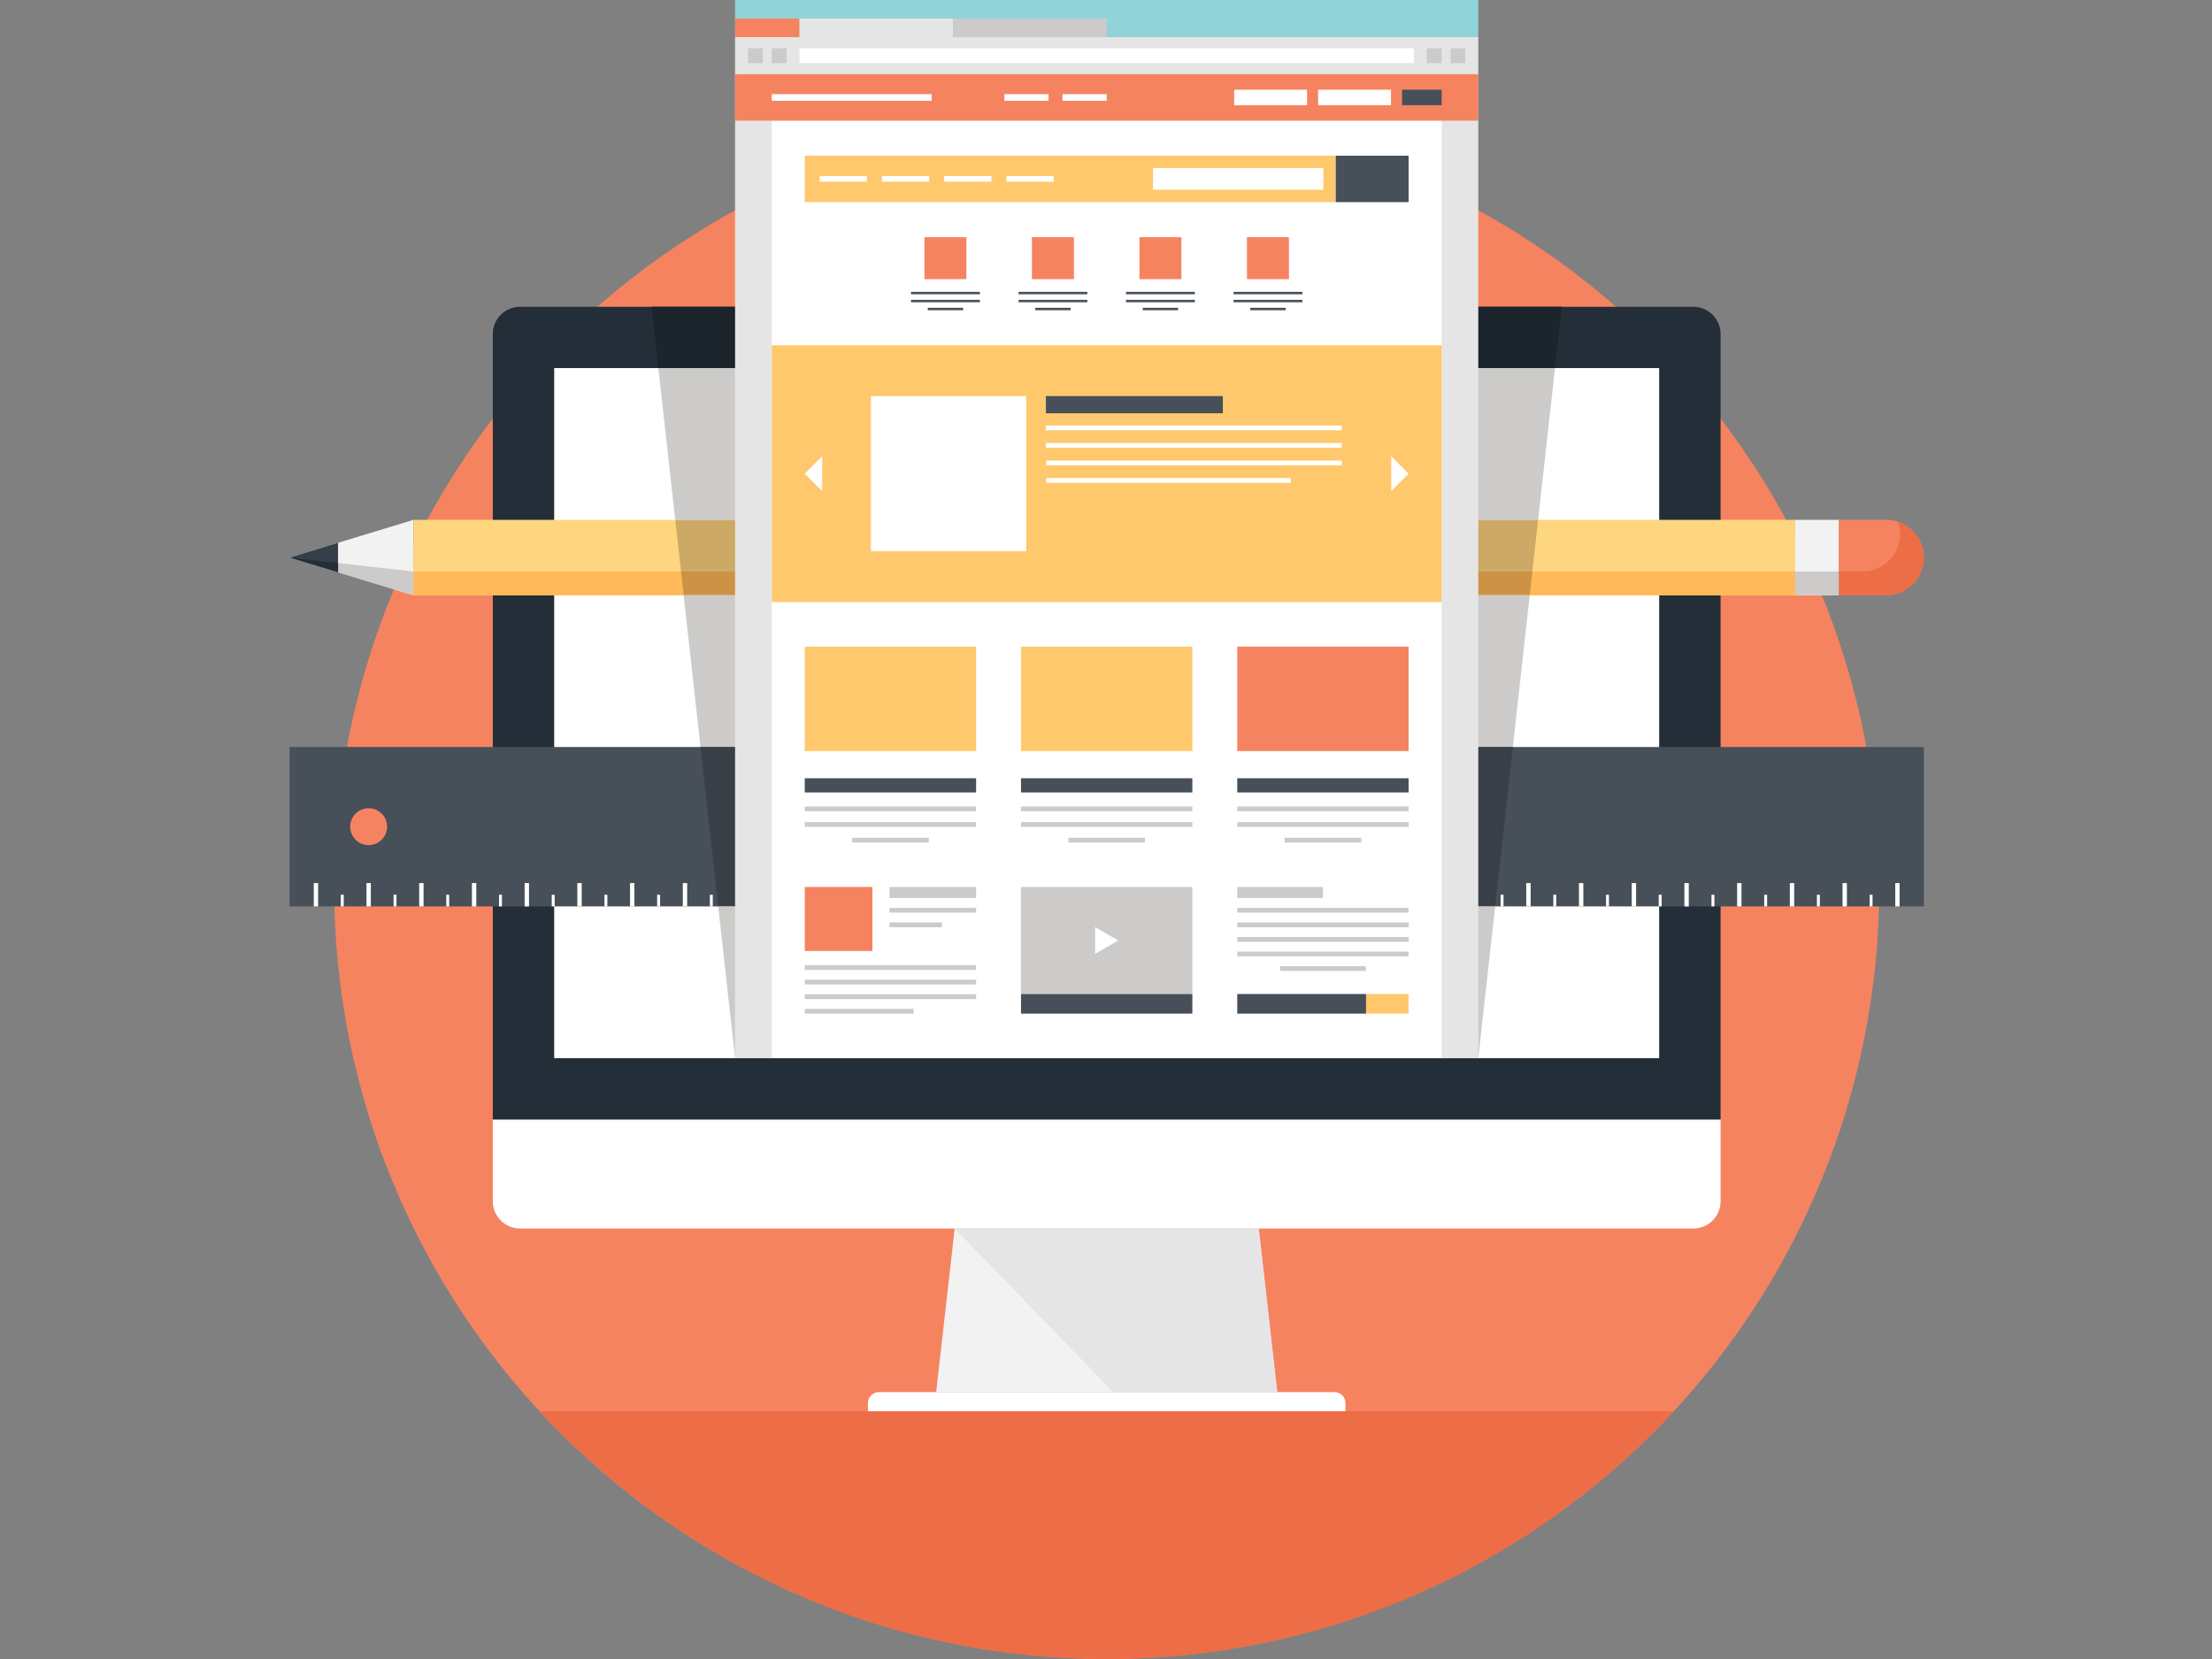 <?xml version="1.0" encoding="UTF-8"?><svg xmlns="http://www.w3.org/2000/svg" xmlns:xlink="http://www.w3.org/1999/xlink" contentScriptType="text/ecmascript" width="300pt" zoomAndPan="magnify" contentStyleType="text/css" viewBox="0 0 300 225" height="225pt" preserveAspectRatio="xMidYMid meet" version="1.2"><rect x="0" y="0" width="300" height="225" fill="#808080" stroke="none"/><defs><clipPath xml:id="clip1" id="clip1"><path d="M 39.047 70 L 57 70 L 57 81 L 39.047 81 Z M 39.047 70 "/></clipPath><clipPath xml:id="clip2" id="clip2"><path d="M 39.047 75 L 57 75 L 57 81 L 39.047 81 Z M 39.047 75 "/></clipPath><clipPath xml:id="clip3" id="clip3"><path d="M 39.047 73 L 46 73 L 46 78 L 39.047 78 Z M 39.047 73 "/></clipPath><clipPath xml:id="clip4" id="clip4"><path d="M 39.047 75 L 46 75 L 46 78 L 39.047 78 Z M 39.047 75 "/></clipPath><clipPath xml:id="clip5" id="clip5"><path d="M 39.047 101 L 261 101 L 261 123 L 39.047 123 Z M 39.047 101 "/></clipPath></defs><g xml:id="surface1" id="surface1"><path style=" stroke:none;fill-rule:nonzero;fill:rgb(96.469%,51.369%,37.65%);fill-opacity:1;" d="M 254.871 120.312 C 254.871 122.023 254.828 123.738 254.742 125.449 C 254.66 127.16 254.535 128.867 254.367 130.574 C 254.199 132.277 253.988 133.977 253.734 135.672 C 253.484 137.367 253.191 139.055 252.855 140.734 C 252.523 142.414 252.148 144.086 251.73 145.75 C 251.312 147.41 250.855 149.062 250.359 150.699 C 249.859 152.34 249.324 153.969 248.746 155.578 C 248.168 157.191 247.551 158.793 246.895 160.375 C 246.238 161.957 245.543 163.523 244.809 165.07 C 244.078 166.621 243.305 168.148 242.5 169.66 C 241.691 171.172 240.844 172.664 239.965 174.133 C 239.082 175.602 238.164 177.047 237.211 178.473 C 236.258 179.898 235.273 181.297 234.25 182.676 C 233.23 184.051 232.176 185.402 231.086 186.727 C 230 188.051 228.879 189.348 227.727 190.617 C 226.578 191.887 225.395 193.125 224.18 194.336 C 222.969 195.551 221.727 196.73 220.457 197.879 C 219.188 199.031 217.887 200.148 216.562 201.238 C 215.238 202.324 213.887 203.379 212.508 204.398 C 211.133 205.418 209.73 206.406 208.305 207.355 C 206.879 208.309 205.43 209.227 203.961 210.105 C 202.488 210.988 200.996 211.832 199.484 212.637 C 197.973 213.445 196.441 214.215 194.891 214.949 C 193.34 215.68 191.773 216.375 190.191 217.031 C 188.605 217.688 187.008 218.305 185.391 218.879 C 183.777 219.457 182.148 219.996 180.508 220.492 C 178.867 220.988 177.215 221.445 175.551 221.863 C 173.887 222.277 172.215 222.652 170.535 222.988 C 168.852 223.324 167.164 223.617 165.469 223.867 C 163.77 224.117 162.07 224.328 160.363 224.496 C 158.656 224.664 156.945 224.789 155.234 224.875 C 153.523 224.957 151.809 225 150.094 225 C 148.379 225 146.664 224.957 144.953 224.875 C 143.238 224.789 141.531 224.664 139.824 224.496 C 138.117 224.328 136.414 224.117 134.719 223.867 C 133.023 223.617 131.332 223.324 129.652 222.988 C 127.969 222.652 126.297 222.277 124.633 221.863 C 122.973 221.445 121.32 220.988 119.68 220.492 C 118.035 219.996 116.41 219.457 114.793 218.879 C 113.18 218.305 111.582 217.688 109.996 217.031 C 108.414 216.375 106.844 215.68 105.297 214.949 C 103.746 214.215 102.215 213.445 100.703 212.637 C 99.188 211.832 97.699 210.988 96.227 210.105 C 94.758 209.227 93.309 208.309 91.883 207.355 C 90.457 206.406 89.055 205.418 87.676 204.398 C 86.301 203.379 84.949 202.324 83.625 201.238 C 82.297 200.148 81 199.031 79.73 197.879 C 78.457 196.73 77.219 195.551 76.004 194.336 C 74.793 193.125 73.609 191.887 72.457 190.617 C 71.309 189.348 70.188 188.051 69.098 186.727 C 68.012 185.402 66.957 184.051 65.934 182.676 C 64.914 181.297 63.926 179.898 62.973 178.473 C 62.023 177.047 61.105 175.602 60.223 174.133 C 59.34 172.664 58.496 171.172 57.688 169.66 C 56.879 168.148 56.109 166.621 55.375 165.07 C 54.645 163.523 53.949 161.957 53.293 160.375 C 52.637 158.793 52.02 157.191 51.441 155.578 C 50.863 153.969 50.324 152.34 49.828 150.699 C 49.328 149.062 48.871 147.41 48.457 145.75 C 48.039 144.086 47.664 142.414 47.328 140.734 C 46.996 139.055 46.703 137.367 46.449 135.672 C 46.199 133.977 45.988 132.277 45.82 130.574 C 45.652 128.867 45.527 127.16 45.441 125.449 C 45.359 123.738 45.316 122.023 45.316 120.312 C 45.316 118.598 45.359 116.887 45.441 115.176 C 45.527 113.465 45.652 111.754 45.82 110.051 C 45.988 108.344 46.199 106.645 46.449 104.949 C 46.703 103.254 46.996 101.566 47.328 99.887 C 47.664 98.207 48.039 96.535 48.457 94.875 C 48.871 93.211 49.328 91.562 49.828 89.922 C 50.324 88.281 50.863 86.656 51.441 85.043 C 52.02 83.43 52.637 81.832 53.293 80.25 C 53.949 78.668 54.645 77.102 55.375 75.551 C 56.109 74.004 56.879 72.473 57.688 70.961 C 58.496 69.449 59.34 67.961 60.223 66.492 C 61.105 65.02 62.023 63.574 62.973 62.148 C 63.926 60.727 64.914 59.324 65.934 57.949 C 66.957 56.574 68.012 55.223 69.098 53.898 C 70.188 52.574 71.309 51.277 72.457 50.008 C 73.609 48.738 74.793 47.496 76.004 46.285 C 77.219 45.074 78.457 43.895 79.73 42.742 C 81 41.594 82.297 40.473 83.625 39.387 C 84.949 38.301 86.301 37.246 87.676 36.227 C 89.055 35.203 90.457 34.219 91.883 33.266 C 93.309 32.312 94.758 31.398 96.227 30.516 C 97.699 29.637 99.188 28.793 100.703 27.984 C 102.215 27.176 103.746 26.406 105.297 25.676 C 106.844 24.941 108.414 24.246 109.996 23.594 C 111.582 22.938 113.18 22.32 114.793 21.742 C 116.41 21.164 118.035 20.629 119.68 20.129 C 121.32 19.633 122.973 19.176 124.633 18.762 C 126.297 18.344 127.969 17.969 129.652 17.633 C 131.332 17.301 133.023 17.008 134.719 16.758 C 136.414 16.504 138.117 16.297 139.824 16.129 C 141.531 15.961 143.238 15.832 144.953 15.75 C 146.664 15.664 148.379 15.621 150.094 15.621 C 151.809 15.621 153.523 15.664 155.234 15.75 C 156.945 15.832 158.656 15.961 160.363 16.129 C 162.07 16.297 163.77 16.504 165.469 16.758 C 167.164 17.008 168.852 17.301 170.535 17.633 C 172.215 17.969 173.887 18.344 175.551 18.762 C 177.215 19.176 178.867 19.633 180.508 20.129 C 182.148 20.629 183.777 21.164 185.391 21.742 C 187.008 22.32 188.605 22.938 190.191 23.594 C 191.773 24.246 193.34 24.941 194.891 25.676 C 196.441 26.406 197.973 27.176 199.484 27.984 C 200.996 28.793 202.488 29.637 203.961 30.516 C 205.43 31.398 206.879 32.312 208.305 33.266 C 209.73 34.219 211.133 35.203 212.508 36.227 C 213.887 37.246 215.238 38.301 216.562 39.387 C 217.887 40.473 219.188 41.594 220.457 42.742 C 221.727 43.895 222.969 45.074 224.18 46.285 C 225.395 47.496 226.574 48.738 227.727 50.008 C 228.879 51.277 230 52.574 231.086 53.898 C 232.176 55.223 233.23 56.574 234.25 57.949 C 235.273 59.324 236.258 60.727 237.211 62.148 C 238.164 63.574 239.082 65.02 239.965 66.492 C 240.844 67.961 241.691 69.449 242.5 70.961 C 243.305 72.473 244.078 74.004 244.809 75.551 C 245.543 77.102 246.238 78.668 246.895 80.25 C 247.551 81.832 248.168 83.43 248.746 85.043 C 249.324 86.656 249.859 88.281 250.359 89.922 C 250.855 91.562 251.312 93.211 251.73 94.875 C 252.148 96.535 252.523 98.207 252.855 99.887 C 253.191 101.566 253.484 103.254 253.734 104.949 C 253.988 106.645 254.199 108.344 254.367 110.051 C 254.535 111.754 254.66 113.465 254.742 115.176 C 254.828 116.887 254.871 118.598 254.871 120.312 Z M 254.871 120.312 "/><path style=" stroke:none;fill-rule:nonzero;fill:rgb(92.94%,42.749%,27.84%);fill-opacity:1;" d="M 73.176 191.391 C 92.316 212.055 119.691 225 150.094 225 C 180.496 225 207.871 212.055 227.008 191.391 Z M 73.176 191.391 "/><path style=" stroke:none;fill-rule:nonzero;fill:rgb(100%,100%,100%);fill-opacity:1;" d="M 233.352 162.922 C 233.352 163.867 232.988 164.812 232.266 165.535 C 231.543 166.258 230.598 166.617 229.652 166.617 L 70.535 166.617 C 69.586 166.617 68.641 166.258 67.918 165.535 C 67.199 164.812 66.836 163.867 66.836 162.922 L 66.836 151.828 L 233.352 151.828 Z M 233.352 162.922 "/><path style=" stroke:none;fill-rule:nonzero;fill:rgb(13.73%,18.039%,21.959%);fill-opacity:1;" d="M 233.352 45.301 C 233.352 44.355 232.988 43.41 232.266 42.688 C 231.543 41.965 230.598 41.605 229.652 41.605 L 70.535 41.605 C 69.586 41.605 68.641 41.965 67.918 42.688 C 67.199 43.41 66.836 44.355 66.836 45.301 L 66.836 151.828 L 233.352 151.828 Z M 233.352 45.301 "/><path style=" stroke:none;fill-rule:nonzero;fill:rgb(100%,100%,100%);fill-opacity:1;" d="M 75.16 49.922 L 225.023 49.922 L 225.023 143.512 L 75.16 143.512 Z M 75.16 49.922 "/><path style=" stroke:none;fill-rule:nonzero;fill:rgb(94.899%,94.899%,94.899%);fill-opacity:1;" d="M 173.223 188.805 L 126.965 188.805 L 129.477 166.617 L 170.711 166.617 Z M 173.223 188.805 "/><path style=" stroke:none;fill-rule:nonzero;fill:rgb(100%,100%,100%);fill-opacity:1;" d="M 182.473 191.391 L 117.711 191.391 L 117.711 190.281 C 117.711 189.902 117.859 189.523 118.148 189.238 C 118.438 188.945 118.816 188.805 119.195 188.805 L 180.992 188.805 C 181.367 188.805 181.75 188.949 182.035 189.238 C 182.328 189.523 182.473 189.902 182.473 190.281 Z M 182.473 191.391 "/><path style=" stroke:none;fill-rule:nonzero;fill:rgb(90.199%,89.799%,89.799%);fill-opacity:1;" d="M 173.223 188.805 L 170.711 166.617 L 129.477 166.617 L 150.988 188.805 Z M 173.223 188.805 "/><g clip-rule="nonzero" clip-path="url(#clip1)"><path style=" stroke:none;fill-rule:nonzero;fill:rgb(94.899%,94.899%,94.899%);fill-opacity:1;" d="M 56.078 80.727 L 39.273 75.617 L 56.078 70.504 Z M 56.078 80.727 "/></g><g clip-rule="nonzero" clip-path="url(#clip2)"><path style=" stroke:none;fill-rule:nonzero;fill:rgb(79.999%,79.61%,79.219%);fill-opacity:1;" d="M 39.273 75.617 L 56.078 80.727 L 56.078 77.512 Z M 39.273 75.617 "/></g><path style=" stroke:none;fill-rule:nonzero;fill:rgb(100%,83.919%,50.2%);fill-opacity:1;" d="M 56.078 70.504 L 243.473 70.504 L 243.473 80.727 L 56.078 80.727 Z M 56.078 70.504 "/><path style=" stroke:none;fill-rule:nonzero;fill:rgb(100%,72.549%,34.9%);fill-opacity:1;" d="M 56.078 77.512 L 243.473 77.512 L 243.473 80.727 L 56.078 80.727 Z M 56.078 77.512 "/><g clip-rule="nonzero" clip-path="url(#clip3)"><path style=" stroke:none;fill-rule:nonzero;fill:rgb(20.779%,24.709%,28.629%);fill-opacity:1;" d="M 45.848 77.613 L 39.273 75.617 L 45.848 73.605 Z M 45.848 77.613 "/></g><g clip-rule="nonzero" clip-path="url(#clip4)"><path style=" stroke:none;fill-rule:nonzero;fill:rgb(13.73%,18.039%,21.959%);fill-opacity:1;" d="M 45.848 77.613 L 39.273 75.617 L 45.848 76.359 Z M 45.848 77.613 "/></g><path style=" stroke:none;fill-rule:nonzero;fill:rgb(94.899%,94.899%,94.899%);fill-opacity:1;" d="M 243.473 70.504 L 249.406 70.504 L 249.406 80.727 L 243.473 80.727 Z M 243.473 70.504 "/><path style=" stroke:none;fill-rule:nonzero;fill:rgb(79.999%,79.61%,79.219%);fill-opacity:1;" d="M 243.473 77.512 L 249.406 77.512 L 249.406 80.727 L 243.473 80.727 Z M 243.473 77.512 "/><path style=" stroke:none;fill-rule:nonzero;fill:rgb(96.469%,51.369%,37.65%);fill-opacity:1;" d="M 255.801 80.727 C 257.109 80.727 258.418 80.227 259.418 79.227 C 260.414 78.23 260.914 76.922 260.914 75.613 C 260.914 74.309 260.414 73 259.418 72.004 C 258.418 71.004 257.109 70.504 255.801 70.504 L 249.406 70.504 L 249.406 80.727 Z M 255.801 80.727 "/><path style=" stroke:none;fill-rule:nonzero;fill:rgb(92.94%,42.749%,27.84%);fill-opacity:1;" d="M 259.418 72.004 C 258.836 71.422 258.145 71.031 257.418 70.789 C 257.59 71.312 257.699 71.855 257.699 72.402 C 257.699 73.711 257.199 75.016 256.203 76.016 C 255.203 77.012 253.895 77.512 252.586 77.512 L 249.41 77.512 L 249.41 80.723 L 255.801 80.723 C 257.109 80.723 258.418 80.227 259.418 79.227 C 260.418 78.23 260.914 76.922 260.914 75.613 C 260.914 74.309 260.414 73 259.418 72.004 Z M 259.418 72.004 "/><g clip-rule="nonzero" clip-path="url(#clip5)"><path style=" stroke:none;fill-rule:nonzero;fill:rgb(27.84%,30.98%,34.9%);fill-opacity:1;" d="M 260.914 122.93 L 260.914 101.309 L 39.273 101.309 L 39.273 122.93 Z M 52.5 112.117 C 52.5 113.5 51.379 114.617 49.996 114.617 C 48.613 114.617 47.492 113.5 47.492 112.117 C 47.492 110.734 48.613 109.617 49.996 109.617 C 51.379 109.617 52.5 110.734 52.5 112.117 Z M 52.5 112.117 "/></g><path style=" stroke:none;fill-rule:nonzero;fill:rgb(100%,100%,100%);fill-opacity:1;" d="M 42.555 119.766 L 43.145 119.766 L 43.145 122.93 L 42.555 122.93 Z M 42.555 119.766 "/><path style=" stroke:none;fill-rule:nonzero;fill:rgb(100%,100%,100%);fill-opacity:1;" d="M 49.703 119.766 L 50.293 119.766 L 50.293 122.93 L 49.703 122.93 Z M 49.703 119.766 "/><path style=" stroke:none;fill-rule:nonzero;fill:rgb(100%,100%,100%);fill-opacity:1;" d="M 56.852 119.766 L 57.445 119.766 L 57.445 122.93 L 56.852 122.93 Z M 56.852 119.766 "/><path style=" stroke:none;fill-rule:nonzero;fill:rgb(100%,100%,100%);fill-opacity:1;" d="M 64.004 119.766 L 64.598 119.766 L 64.598 122.93 L 64.004 122.93 Z M 64.004 119.766 "/><path style=" stroke:none;fill-rule:nonzero;fill:rgb(100%,100%,100%);fill-opacity:1;" d="M 71.152 119.766 L 71.746 119.766 L 71.746 122.93 L 71.152 122.93 Z M 71.152 119.766 "/><path style=" stroke:none;fill-rule:nonzero;fill:rgb(100%,100%,100%);fill-opacity:1;" d="M 78.301 119.766 L 78.895 119.766 L 78.895 122.93 L 78.301 122.93 Z M 78.301 119.766 "/><path style=" stroke:none;fill-rule:nonzero;fill:rgb(100%,100%,100%);fill-opacity:1;" d="M 85.449 119.766 L 86.043 119.766 L 86.043 122.93 L 85.449 122.93 Z M 85.449 119.766 "/><path style=" stroke:none;fill-rule:nonzero;fill:rgb(100%,100%,100%);fill-opacity:1;" d="M 92.605 119.766 L 93.199 119.766 L 93.199 122.93 L 92.605 122.93 Z M 92.605 119.766 "/><path style=" stroke:none;fill-rule:nonzero;fill:rgb(100%,100%,100%);fill-opacity:1;" d="M 99.75 119.766 L 100.344 119.766 L 100.344 122.93 L 99.75 122.93 Z M 99.75 119.766 "/><path style=" stroke:none;fill-rule:nonzero;fill:rgb(100%,100%,100%);fill-opacity:1;" d="M 106.902 119.766 L 107.496 119.766 L 107.496 122.93 L 106.902 122.93 Z M 106.902 119.766 "/><path style=" stroke:none;fill-rule:nonzero;fill:rgb(100%,100%,100%);fill-opacity:1;" d="M 114.047 119.766 L 114.641 119.766 L 114.641 122.93 L 114.047 122.93 Z M 114.047 119.766 "/><path style=" stroke:none;fill-rule:nonzero;fill:rgb(100%,100%,100%);fill-opacity:1;" d="M 121.195 119.766 L 121.789 119.766 L 121.789 122.93 L 121.195 122.93 Z M 121.195 119.766 "/><path style=" stroke:none;fill-rule:nonzero;fill:rgb(100%,100%,100%);fill-opacity:1;" d="M 128.344 119.766 L 128.941 119.766 L 128.941 122.93 L 128.344 122.93 Z M 128.344 119.766 "/><path style=" stroke:none;fill-rule:nonzero;fill:rgb(100%,100%,100%);fill-opacity:1;" d="M 135.5 119.766 L 136.094 119.766 L 136.094 122.93 L 135.5 122.93 Z M 135.5 119.766 "/><path style=" stroke:none;fill-rule:nonzero;fill:rgb(100%,100%,100%);fill-opacity:1;" d="M 142.645 119.766 L 143.242 119.766 L 143.242 122.93 L 142.645 122.93 Z M 142.645 119.766 "/><path style=" stroke:none;fill-rule:nonzero;fill:rgb(100%,100%,100%);fill-opacity:1;" d="M 149.797 119.766 L 150.395 119.766 L 150.395 122.93 L 149.797 122.93 Z M 149.797 119.766 "/><path style=" stroke:none;fill-rule:nonzero;fill:rgb(100%,100%,100%);fill-opacity:1;" d="M 156.945 119.766 L 157.539 119.766 L 157.539 122.93 L 156.945 122.93 Z M 156.945 119.766 "/><path style=" stroke:none;fill-rule:nonzero;fill:rgb(100%,100%,100%);fill-opacity:1;" d="M 164.094 119.766 L 164.691 119.766 L 164.691 122.93 L 164.094 122.93 Z M 164.094 119.766 "/><path style=" stroke:none;fill-rule:nonzero;fill:rgb(100%,100%,100%);fill-opacity:1;" d="M 171.246 119.766 L 171.844 119.766 L 171.844 122.93 L 171.246 122.93 Z M 171.246 119.766 "/><path style=" stroke:none;fill-rule:nonzero;fill:rgb(100%,100%,100%);fill-opacity:1;" d="M 178.395 119.766 L 178.988 119.766 L 178.988 122.93 L 178.395 122.93 Z M 178.395 119.766 "/><path style=" stroke:none;fill-rule:nonzero;fill:rgb(100%,100%,100%);fill-opacity:1;" d="M 185.543 119.766 L 186.137 119.766 L 186.137 122.93 L 185.543 122.93 Z M 185.543 119.766 "/><path style=" stroke:none;fill-rule:nonzero;fill:rgb(100%,100%,100%);fill-opacity:1;" d="M 192.691 119.766 L 193.285 119.766 L 193.285 122.93 L 192.691 122.93 Z M 192.691 119.766 "/><path style=" stroke:none;fill-rule:nonzero;fill:rgb(100%,100%,100%);fill-opacity:1;" d="M 199.844 119.766 L 200.438 119.766 L 200.438 122.93 L 199.844 122.93 Z M 199.844 119.766 "/><path style=" stroke:none;fill-rule:nonzero;fill:rgb(100%,100%,100%);fill-opacity:1;" d="M 206.996 119.766 L 207.59 119.766 L 207.59 122.93 L 206.996 122.93 Z M 206.996 119.766 "/><path style=" stroke:none;fill-rule:nonzero;fill:rgb(100%,100%,100%);fill-opacity:1;" d="M 214.145 119.766 L 214.738 119.766 L 214.738 122.93 L 214.145 122.93 Z M 214.145 119.766 "/><path style=" stroke:none;fill-rule:nonzero;fill:rgb(100%,100%,100%);fill-opacity:1;" d="M 221.301 119.766 L 221.891 119.766 L 221.891 122.93 L 221.301 122.93 Z M 221.301 119.766 "/><path style=" stroke:none;fill-rule:nonzero;fill:rgb(100%,100%,100%);fill-opacity:1;" d="M 228.445 119.766 L 229.039 119.766 L 229.039 122.93 L 228.445 122.93 Z M 228.445 119.766 "/><path style=" stroke:none;fill-rule:nonzero;fill:rgb(100%,100%,100%);fill-opacity:1;" d="M 235.594 119.766 L 236.188 119.766 L 236.188 122.93 L 235.594 122.93 Z M 235.594 119.766 "/><path style=" stroke:none;fill-rule:nonzero;fill:rgb(100%,100%,100%);fill-opacity:1;" d="M 242.742 119.766 L 243.336 119.766 L 243.336 122.93 L 242.742 122.93 Z M 242.742 119.766 "/><path style=" stroke:none;fill-rule:nonzero;fill:rgb(100%,100%,100%);fill-opacity:1;" d="M 249.891 119.766 L 250.484 119.766 L 250.484 122.93 L 249.891 122.93 Z M 249.891 119.766 "/><path style=" stroke:none;fill-rule:nonzero;fill:rgb(100%,100%,100%);fill-opacity:1;" d="M 257.043 119.766 L 257.633 119.766 L 257.633 122.93 L 257.043 122.93 Z M 257.043 119.766 "/><path style=" stroke:none;fill-rule:nonzero;fill:rgb(100%,100%,100%);fill-opacity:1;" d="M 46.223 121.348 L 46.617 121.348 L 46.617 122.93 L 46.223 122.93 Z M 46.223 121.348 "/><path style=" stroke:none;fill-rule:nonzero;fill:rgb(100%,100%,100%);fill-opacity:1;" d="M 53.379 121.348 L 53.773 121.348 L 53.773 122.93 L 53.379 122.93 Z M 53.379 121.348 "/><path style=" stroke:none;fill-rule:nonzero;fill:rgb(100%,100%,100%);fill-opacity:1;" d="M 60.527 121.348 L 60.922 121.348 L 60.922 122.93 L 60.527 122.93 Z M 60.527 121.348 "/><path style=" stroke:none;fill-rule:nonzero;fill:rgb(100%,100%,100%);fill-opacity:1;" d="M 67.68 121.348 L 68.074 121.348 L 68.074 122.93 L 67.68 122.93 Z M 67.68 121.348 "/><path style=" stroke:none;fill-rule:nonzero;fill:rgb(100%,100%,100%);fill-opacity:1;" d="M 74.828 121.348 L 75.223 121.348 L 75.223 122.93 L 74.828 122.93 Z M 74.828 121.348 "/><path style=" stroke:none;fill-rule:nonzero;fill:rgb(100%,100%,100%);fill-opacity:1;" d="M 81.977 121.348 L 82.371 121.348 L 82.371 122.93 L 81.977 122.93 Z M 81.977 121.348 "/><path style=" stroke:none;fill-rule:nonzero;fill:rgb(100%,100%,100%);fill-opacity:1;" d="M 89.125 121.348 L 89.523 121.348 L 89.523 122.93 L 89.125 122.93 Z M 89.125 121.348 "/><path style=" stroke:none;fill-rule:nonzero;fill:rgb(100%,100%,100%);fill-opacity:1;" d="M 96.277 121.348 L 96.668 121.348 L 96.668 122.93 L 96.277 122.93 Z M 96.277 121.348 "/><path style=" stroke:none;fill-rule:nonzero;fill:rgb(100%,100%,100%);fill-opacity:1;" d="M 103.422 121.348 L 103.82 121.348 L 103.82 122.93 L 103.422 122.93 Z M 103.422 121.348 "/><path style=" stroke:none;fill-rule:nonzero;fill:rgb(100%,100%,100%);fill-opacity:1;" d="M 110.578 121.348 L 110.973 121.348 L 110.973 122.93 L 110.578 122.93 Z M 110.578 121.348 "/><path style=" stroke:none;fill-rule:nonzero;fill:rgb(100%,100%,100%);fill-opacity:1;" d="M 117.723 121.348 L 118.117 121.348 L 118.117 122.93 L 117.723 122.93 Z M 117.723 121.348 "/><path style=" stroke:none;fill-rule:nonzero;fill:rgb(100%,100%,100%);fill-opacity:1;" d="M 124.871 121.348 L 125.27 121.348 L 125.27 122.93 L 124.871 122.93 Z M 124.871 121.348 "/><path style=" stroke:none;fill-rule:nonzero;fill:rgb(100%,100%,100%);fill-opacity:1;" d="M 132.023 121.348 L 132.418 121.348 L 132.418 122.93 L 132.023 122.93 Z M 132.023 121.348 "/><path style=" stroke:none;fill-rule:nonzero;fill:rgb(100%,100%,100%);fill-opacity:1;" d="M 139.168 121.348 L 139.566 121.348 L 139.566 122.93 L 139.168 122.93 Z M 139.168 121.348 "/><path style=" stroke:none;fill-rule:nonzero;fill:rgb(100%,100%,100%);fill-opacity:1;" d="M 146.32 121.348 L 146.719 121.348 L 146.719 122.93 L 146.32 122.93 Z M 146.32 121.348 "/><path style=" stroke:none;fill-rule:nonzero;fill:rgb(100%,100%,100%);fill-opacity:1;" d="M 153.469 121.348 L 153.867 121.348 L 153.867 122.93 L 153.469 122.93 Z M 153.469 121.348 "/><path style=" stroke:none;fill-rule:nonzero;fill:rgb(100%,100%,100%);fill-opacity:1;" d="M 160.621 121.348 L 161.02 121.348 L 161.02 122.93 L 160.621 122.93 Z M 160.621 121.348 "/><path style=" stroke:none;fill-rule:nonzero;fill:rgb(100%,100%,100%);fill-opacity:1;" d="M 167.77 121.348 L 168.164 121.348 L 168.164 122.93 L 167.77 122.93 Z M 167.77 121.348 "/><path style=" stroke:none;fill-rule:nonzero;fill:rgb(100%,100%,100%);fill-opacity:1;" d="M 174.918 121.348 L 175.312 121.348 L 175.312 122.93 L 174.918 122.93 Z M 174.918 121.348 "/><path style=" stroke:none;fill-rule:nonzero;fill:rgb(100%,100%,100%);fill-opacity:1;" d="M 182.07 121.348 L 182.465 121.348 L 182.465 122.93 L 182.07 122.93 Z M 182.07 121.348 "/><path style=" stroke:none;fill-rule:nonzero;fill:rgb(100%,100%,100%);fill-opacity:1;" d="M 189.219 121.348 L 189.613 121.348 L 189.613 122.93 L 189.219 122.93 Z M 189.219 121.348 "/><path style=" stroke:none;fill-rule:nonzero;fill:rgb(100%,100%,100%);fill-opacity:1;" d="M 196.375 121.348 L 196.77 121.348 L 196.77 122.93 L 196.375 122.93 Z M 196.375 121.348 "/><path style=" stroke:none;fill-rule:nonzero;fill:rgb(100%,100%,100%);fill-opacity:1;" d="M 203.52 121.348 L 203.914 121.348 L 203.914 122.93 L 203.52 122.93 Z M 203.52 121.348 "/><path style=" stroke:none;fill-rule:nonzero;fill:rgb(100%,100%,100%);fill-opacity:1;" d="M 210.668 121.348 L 211.062 121.348 L 211.062 122.93 L 210.668 122.93 Z M 210.668 121.348 "/><path style=" stroke:none;fill-rule:nonzero;fill:rgb(100%,100%,100%);fill-opacity:1;" d="M 217.82 121.348 L 218.215 121.348 L 218.215 122.93 L 217.82 122.93 Z M 217.82 121.348 "/><path style=" stroke:none;fill-rule:nonzero;fill:rgb(100%,100%,100%);fill-opacity:1;" d="M 224.961 121.348 L 225.359 121.348 L 225.359 122.93 L 224.961 122.93 Z M 224.961 121.348 "/><path style=" stroke:none;fill-rule:nonzero;fill:rgb(100%,100%,100%);fill-opacity:1;" d="M 232.117 121.348 L 232.512 121.348 L 232.512 122.93 L 232.117 122.93 Z M 232.117 121.348 "/><path style=" stroke:none;fill-rule:nonzero;fill:rgb(100%,100%,100%);fill-opacity:1;" d="M 239.27 121.348 L 239.664 121.348 L 239.664 122.93 L 239.27 122.93 Z M 239.27 121.348 "/><path style=" stroke:none;fill-rule:nonzero;fill:rgb(100%,100%,100%);fill-opacity:1;" d="M 246.418 121.348 L 246.812 121.348 L 246.812 122.93 L 246.418 122.93 Z M 246.418 121.348 "/><path style=" stroke:none;fill-rule:nonzero;fill:rgb(100%,100%,100%);fill-opacity:1;" d="M 253.566 121.348 L 253.961 121.348 L 253.961 122.93 L 253.566 122.93 Z M 253.566 121.348 "/><path style=" stroke:none;fill-rule:nonzero;fill:rgb(10.979%,14.51%,17.249%);fill-opacity:1;" d="M 211.824 41.602 L 210.895 49.922 L 89.289 49.922 L 88.363 41.602 Z M 211.824 41.602 "/><path style=" stroke:none;fill-rule:nonzero;fill:rgb(79.999%,66.669%,39.609%);fill-opacity:1;" d="M 208.605 70.504 L 207.824 77.512 L 92.359 77.512 L 91.578 70.504 Z M 208.605 70.504 "/><path style=" stroke:none;fill-rule:nonzero;fill:rgb(79.999%,57.649%,27.84%);fill-opacity:1;" d="M 207.824 77.512 L 207.469 80.723 L 92.715 80.723 L 92.359 77.512 Z M 207.824 77.512 "/><path style=" stroke:none;fill-rule:nonzero;fill:rgb(79.999%,79.61%,79.219%);fill-opacity:1;" d="M 207.469 80.723 L 205.18 101.305 L 95.004 101.305 L 92.715 80.723 Z M 207.469 80.723 "/><path style=" stroke:none;fill-rule:nonzero;fill:rgb(22.35%,24.709%,27.84%);fill-opacity:1;" d="M 205.18 101.305 L 202.781 122.93 L 97.406 122.93 L 95.004 101.305 Z M 205.18 101.305 "/><path style=" stroke:none;fill-rule:nonzero;fill:rgb(79.999%,79.61%,79.219%);fill-opacity:1;" d="M 202.781 122.93 L 200.488 143.512 L 99.695 143.512 L 97.406 122.93 Z M 202.781 122.93 "/><path style=" stroke:none;fill-rule:nonzero;fill:rgb(79.999%,79.61%,79.219%);fill-opacity:1;" d="M 210.895 49.922 L 208.605 70.504 L 91.578 70.504 L 89.289 49.922 Z M 210.895 49.922 "/><path style=" stroke:none;fill-rule:nonzero;fill:rgb(90.199%,89.799%,89.799%);fill-opacity:1;" d="M 99.695 10.07 L 200.488 10.07 L 200.488 143.512 L 99.695 143.512 Z M 99.695 10.07 "/><path style=" stroke:none;fill-rule:nonzero;fill:rgb(100%,100%,100%);fill-opacity:1;" d="M 104.668 16.367 L 195.523 16.367 L 195.523 143.512 L 104.668 143.512 Z M 104.668 16.367 "/><path style=" stroke:none;fill-rule:nonzero;fill:rgb(56.859%,82.75%,85.1%);fill-opacity:1;" d="M 99.695 0 L 200.488 0 L 200.488 5.035 L 99.695 5.035 Z M 99.695 0 "/><path style=" stroke:none;fill-rule:nonzero;fill:rgb(90.199%,89.799%,89.799%);fill-opacity:1;" d="M 99.695 5.035 L 200.488 5.035 L 200.488 10.07 L 99.695 10.07 Z M 99.695 5.035 "/><path style=" stroke:none;fill-rule:nonzero;fill:rgb(100%,100%,100%);fill-opacity:1;" d="M 108.434 6.547 L 191.758 6.547 L 191.758 8.559 L 108.434 8.559 Z M 108.434 6.547 "/><path style=" stroke:none;fill-rule:nonzero;fill:rgb(96.469%,51.369%,37.65%);fill-opacity:1;" d="M 99.695 2.52 L 108.43 2.52 L 108.43 5.035 L 99.695 5.035 Z M 99.695 2.52 "/><path style=" stroke:none;fill-rule:nonzero;fill:rgb(90.199%,89.799%,89.799%);fill-opacity:1;" d="M 108.434 2.52 L 129.266 2.52 L 129.266 5.035 L 108.434 5.035 Z M 108.434 2.52 "/><path style=" stroke:none;fill-rule:nonzero;fill:rgb(79.999%,79.61%,79.219%);fill-opacity:1;" d="M 129.266 2.52 L 150.094 2.52 L 150.094 5.035 L 129.266 5.035 Z M 129.266 2.52 "/><path style=" stroke:none;fill-rule:nonzero;fill:rgb(79.999%,79.61%,79.219%);fill-opacity:1;" d="M 104.668 6.547 L 106.68 6.547 L 106.68 8.559 L 104.668 8.559 Z M 104.668 6.547 "/><path style=" stroke:none;fill-rule:nonzero;fill:rgb(79.999%,79.61%,79.219%);fill-opacity:1;" d="M 101.449 6.547 L 103.461 6.547 L 103.461 8.559 L 101.449 8.559 Z M 101.449 6.547 "/><path style=" stroke:none;fill-rule:nonzero;fill:rgb(79.999%,79.61%,79.219%);fill-opacity:1;" d="M 196.727 6.547 L 198.738 6.547 L 198.738 8.559 L 196.727 8.559 Z M 196.727 6.547 "/><path style=" stroke:none;fill-rule:nonzero;fill:rgb(79.999%,79.61%,79.219%);fill-opacity:1;" d="M 193.504 6.547 L 195.523 6.547 L 195.523 8.559 L 193.504 8.559 Z M 193.504 6.547 "/><path style=" stroke:none;fill-rule:nonzero;fill:rgb(100%,78.429%,42.749%);fill-opacity:1;" d="M 104.668 46.828 L 195.523 46.828 L 195.523 81.656 L 104.668 81.656 Z M 104.668 46.828 "/><path style=" stroke:none;fill-rule:nonzero;fill:rgb(100%,100%,100%);fill-opacity:1;" d="M 109.145 64.242 L 111.504 66.598 L 111.504 61.887 Z M 109.145 64.242 "/><path style=" stroke:none;fill-rule:nonzero;fill:rgb(100%,100%,100%);fill-opacity:1;" d="M 191.039 64.242 L 188.684 66.598 L 188.684 61.887 Z M 191.039 64.242 "/><path style=" stroke:none;fill-rule:nonzero;fill:rgb(27.84%,30.98%,34.9%);fill-opacity:1;" d="M 141.848 53.719 L 165.844 53.719 L 165.844 56.047 L 141.848 56.047 Z M 141.848 53.719 "/><path style=" stroke:none;fill-rule:nonzero;fill:rgb(100%,100%,100%);fill-opacity:1;" d="M 141.848 57.711 L 181.973 57.711 L 181.973 58.355 L 141.848 58.355 Z M 141.848 57.711 "/><path style=" stroke:none;fill-rule:nonzero;fill:rgb(100%,100%,100%);fill-opacity:1;" d="M 141.848 60.086 L 181.973 60.086 L 181.973 60.73 L 141.848 60.73 Z M 141.848 60.086 "/><path style=" stroke:none;fill-rule:nonzero;fill:rgb(100%,100%,100%);fill-opacity:1;" d="M 141.891 62.461 L 181.973 62.461 L 181.973 63.105 L 141.891 63.105 Z M 141.891 62.461 "/><path style=" stroke:none;fill-rule:nonzero;fill:rgb(100%,100%,100%);fill-opacity:1;" d="M 141.891 64.836 L 175.074 64.836 L 175.074 65.484 L 141.891 65.484 Z M 141.891 64.836 "/><path style=" stroke:none;fill-rule:nonzero;fill:rgb(100%,100%,100%);fill-opacity:1;" d="M 118.117 53.719 L 139.18 53.719 L 139.18 74.766 L 118.117 74.766 Z M 118.117 53.719 "/><path style=" stroke:none;fill-rule:nonzero;fill:rgb(79.999%,79.61%,79.219%);fill-opacity:1;" d="M 138.473 120.297 L 161.711 120.297 L 161.711 134.809 L 138.473 134.809 Z M 138.473 120.297 "/><path style=" stroke:none;fill-rule:nonzero;fill:rgb(27.84%,30.98%,34.9%);fill-opacity:1;" d="M 138.473 134.809 L 161.711 134.809 L 161.711 137.473 L 138.473 137.473 Z M 138.473 134.809 "/><path style=" stroke:none;fill-rule:nonzero;fill:rgb(100%,100%,100%);fill-opacity:1;" d="M 148.516 125.738 L 151.668 127.555 L 148.516 129.371 Z M 148.516 125.738 "/><path style=" stroke:none;fill-rule:nonzero;fill:rgb(79.999%,79.61%,79.219%);fill-opacity:1;" d="M 167.801 120.297 L 179.422 120.297 L 179.422 121.797 L 167.801 121.797 Z M 167.801 120.297 "/><path style=" stroke:none;fill-rule:nonzero;fill:rgb(79.999%,79.61%,79.219%);fill-opacity:1;" d="M 167.801 123.129 L 191.039 123.129 L 191.039 123.773 L 167.801 123.773 Z M 167.801 123.129 "/><path style=" stroke:none;fill-rule:nonzero;fill:rgb(79.999%,79.61%,79.219%);fill-opacity:1;" d="M 167.801 125.105 L 191.039 125.105 L 191.039 125.754 L 167.801 125.754 Z M 167.801 125.105 "/><path style=" stroke:none;fill-rule:nonzero;fill:rgb(79.999%,79.61%,79.219%);fill-opacity:1;" d="M 167.801 127.082 L 191.039 127.082 L 191.039 127.73 L 167.801 127.73 Z M 167.801 127.082 "/><path style=" stroke:none;fill-rule:nonzero;fill:rgb(79.999%,79.61%,79.219%);fill-opacity:1;" d="M 167.801 129.062 L 191.039 129.062 L 191.039 129.707 L 167.801 129.707 Z M 167.801 129.062 "/><path style=" stroke:none;fill-rule:nonzero;fill:rgb(79.999%,79.61%,79.219%);fill-opacity:1;" d="M 173.609 131.039 L 185.23 131.039 L 185.23 131.684 L 173.609 131.684 Z M 173.609 131.039 "/><path style=" stroke:none;fill-rule:nonzero;fill:rgb(27.84%,30.98%,34.9%);fill-opacity:1;" d="M 167.801 134.809 L 185.273 134.809 L 185.273 137.473 L 167.801 137.473 Z M 167.801 134.809 "/><path style=" stroke:none;fill-rule:nonzero;fill:rgb(100%,78.429%,42.749%);fill-opacity:1;" d="M 185.27 134.809 L 191.039 134.809 L 191.039 137.473 L 185.27 137.473 Z M 185.27 134.809 "/><path style=" stroke:none;fill-rule:nonzero;fill:rgb(79.999%,79.61%,79.219%);fill-opacity:1;" d="M 109.145 130.895 L 132.383 130.895 L 132.383 131.539 L 109.145 131.539 Z M 109.145 130.895 "/><path style=" stroke:none;fill-rule:nonzero;fill:rgb(79.999%,79.61%,79.219%);fill-opacity:1;" d="M 109.145 132.871 L 132.383 132.871 L 132.383 133.516 L 109.145 133.516 Z M 109.145 132.871 "/><path style=" stroke:none;fill-rule:nonzero;fill:rgb(79.999%,79.61%,79.219%);fill-opacity:1;" d="M 109.145 134.848 L 132.383 134.848 L 132.383 135.496 L 109.145 135.496 Z M 109.145 134.848 "/><path style=" stroke:none;fill-rule:nonzero;fill:rgb(79.999%,79.61%,79.219%);fill-opacity:1;" d="M 109.145 136.824 L 123.91 136.824 L 123.91 137.473 L 109.145 137.473 Z M 109.145 136.824 "/><path style=" stroke:none;fill-rule:nonzero;fill:rgb(79.999%,79.61%,79.219%);fill-opacity:1;" d="M 120.629 120.297 L 132.383 120.297 L 132.383 121.797 L 120.629 121.797 Z M 120.629 120.297 "/><path style=" stroke:none;fill-rule:nonzero;fill:rgb(79.999%,79.61%,79.219%);fill-opacity:1;" d="M 120.629 123.129 L 132.383 123.129 L 132.383 123.773 L 120.629 123.773 Z M 120.629 123.129 "/><path style=" stroke:none;fill-rule:nonzero;fill:rgb(79.999%,79.61%,79.219%);fill-opacity:1;" d="M 120.629 125.105 L 127.754 125.105 L 127.754 125.754 L 120.629 125.754 Z M 120.629 125.105 "/><path style=" stroke:none;fill-rule:nonzero;fill:rgb(96.469%,51.369%,37.65%);fill-opacity:1;" d="M 109.145 120.297 L 118.32 120.297 L 118.32 128.98 L 109.145 128.98 Z M 109.145 120.297 "/><path style=" stroke:none;fill-rule:nonzero;fill:rgb(96.469%,51.369%,37.65%);fill-opacity:1;" d="M 125.375 32.168 L 131.07 32.168 L 131.07 37.859 L 125.375 37.859 Z M 125.375 32.168 "/><path style=" stroke:none;fill-rule:nonzero;fill:rgb(27.84%,30.98%,34.9%);fill-opacity:1;" d="M 123.555 39.582 L 132.891 39.582 L 132.891 39.91 L 123.555 39.91 Z M 123.555 39.582 "/><path style=" stroke:none;fill-rule:nonzero;fill:rgb(27.84%,30.98%,34.9%);fill-opacity:1;" d="M 123.555 40.664 L 132.891 40.664 L 132.891 40.992 L 123.555 40.992 Z M 123.555 40.664 "/><path style=" stroke:none;fill-rule:nonzero;fill:rgb(27.84%,30.98%,34.9%);fill-opacity:1;" d="M 125.828 41.746 L 130.621 41.746 L 130.621 42.074 L 125.828 42.074 Z M 125.828 41.746 "/><path style=" stroke:none;fill-rule:nonzero;fill:rgb(96.469%,51.369%,37.65%);fill-opacity:1;" d="M 139.953 32.168 L 145.652 32.168 L 145.652 37.859 L 139.953 37.859 Z M 139.953 32.168 "/><path style=" stroke:none;fill-rule:nonzero;fill:rgb(27.84%,30.98%,34.9%);fill-opacity:1;" d="M 138.137 39.582 L 147.469 39.582 L 147.469 39.91 L 138.137 39.91 Z M 138.137 39.582 "/><path style=" stroke:none;fill-rule:nonzero;fill:rgb(27.84%,30.98%,34.9%);fill-opacity:1;" d="M 138.137 40.664 L 147.469 40.664 L 147.469 40.992 L 138.137 40.992 Z M 138.137 40.664 "/><path style=" stroke:none;fill-rule:nonzero;fill:rgb(27.84%,30.98%,34.9%);fill-opacity:1;" d="M 140.406 41.746 L 145.199 41.746 L 145.199 42.074 L 140.406 42.074 Z M 140.406 41.746 "/><path style=" stroke:none;fill-rule:nonzero;fill:rgb(96.469%,51.369%,37.65%);fill-opacity:1;" d="M 154.535 32.168 L 160.23 32.168 L 160.23 37.859 L 154.535 37.859 Z M 154.535 32.168 "/><path style=" stroke:none;fill-rule:nonzero;fill:rgb(27.84%,30.98%,34.9%);fill-opacity:1;" d="M 152.715 39.582 L 162.051 39.582 L 162.051 39.91 L 152.715 39.91 Z M 152.715 39.582 "/><path style=" stroke:none;fill-rule:nonzero;fill:rgb(27.84%,30.98%,34.9%);fill-opacity:1;" d="M 152.715 40.664 L 162.051 40.664 L 162.051 40.992 L 152.715 40.992 Z M 152.715 40.664 "/><path style=" stroke:none;fill-rule:nonzero;fill:rgb(27.84%,30.98%,34.9%);fill-opacity:1;" d="M 154.988 41.746 L 159.781 41.746 L 159.781 42.074 L 154.988 42.074 Z M 154.988 41.746 "/><path style=" stroke:none;fill-rule:nonzero;fill:rgb(96.469%,51.369%,37.65%);fill-opacity:1;" d="M 169.117 32.168 L 174.812 32.168 L 174.812 37.859 L 169.117 37.859 Z M 169.117 32.168 "/><path style=" stroke:none;fill-rule:nonzero;fill:rgb(27.84%,30.98%,34.9%);fill-opacity:1;" d="M 167.297 39.582 L 176.633 39.582 L 176.633 39.91 L 167.297 39.91 Z M 167.297 39.582 "/><path style=" stroke:none;fill-rule:nonzero;fill:rgb(27.84%,30.98%,34.9%);fill-opacity:1;" d="M 167.297 40.664 L 176.633 40.664 L 176.633 40.992 L 167.297 40.992 Z M 167.297 40.664 "/><path style=" stroke:none;fill-rule:nonzero;fill:rgb(27.84%,30.98%,34.9%);fill-opacity:1;" d="M 169.566 41.746 L 174.359 41.746 L 174.359 42.074 L 169.566 42.074 Z M 169.566 41.746 "/><path style=" stroke:none;fill-rule:nonzero;fill:rgb(27.84%,30.98%,34.9%);fill-opacity:1;" d="M 109.145 105.551 L 132.383 105.551 L 132.383 107.473 L 109.145 107.473 Z M 109.145 105.551 "/><path style=" stroke:none;fill-rule:nonzero;fill:rgb(79.999%,79.61%,79.219%);fill-opacity:1;" d="M 109.145 109.379 L 132.383 109.379 L 132.383 110.023 L 109.145 110.023 Z M 109.145 109.379 "/><path style=" stroke:none;fill-rule:nonzero;fill:rgb(79.999%,79.61%,79.219%);fill-opacity:1;" d="M 109.145 111.5 L 132.383 111.5 L 132.383 112.145 L 109.145 112.145 Z M 109.145 111.5 "/><path style=" stroke:none;fill-rule:nonzero;fill:rgb(79.999%,79.61%,79.219%);fill-opacity:1;" d="M 115.57 113.617 L 125.961 113.617 L 125.961 114.262 L 115.57 114.262 Z M 115.57 113.617 "/><path style=" stroke:none;fill-rule:nonzero;fill:rgb(100%,78.429%,42.749%);fill-opacity:1;" d="M 109.145 87.695 L 132.383 87.695 L 132.383 101.863 L 109.145 101.863 Z M 109.145 87.695 "/><path style=" stroke:none;fill-rule:nonzero;fill:rgb(27.84%,30.98%,34.9%);fill-opacity:1;" d="M 138.473 105.551 L 161.711 105.551 L 161.711 107.473 L 138.473 107.473 Z M 138.473 105.551 "/><path style=" stroke:none;fill-rule:nonzero;fill:rgb(79.999%,79.61%,79.219%);fill-opacity:1;" d="M 138.473 109.379 L 161.711 109.379 L 161.711 110.023 L 138.473 110.023 Z M 138.473 109.379 "/><path style=" stroke:none;fill-rule:nonzero;fill:rgb(79.999%,79.61%,79.219%);fill-opacity:1;" d="M 138.473 111.5 L 161.711 111.5 L 161.711 112.145 L 138.473 112.145 Z M 138.473 111.5 "/><path style=" stroke:none;fill-rule:nonzero;fill:rgb(79.999%,79.61%,79.219%);fill-opacity:1;" d="M 144.898 113.617 L 155.289 113.617 L 155.289 114.262 L 144.898 114.262 Z M 144.898 113.617 "/><path style=" stroke:none;fill-rule:nonzero;fill:rgb(100%,78.429%,42.749%);fill-opacity:1;" d="M 138.473 87.695 L 161.711 87.695 L 161.711 101.863 L 138.473 101.863 Z M 138.473 87.695 "/><path style=" stroke:none;fill-rule:nonzero;fill:rgb(27.84%,30.98%,34.9%);fill-opacity:1;" d="M 167.801 105.551 L 191.039 105.551 L 191.039 107.473 L 167.801 107.473 Z M 167.801 105.551 "/><path style=" stroke:none;fill-rule:nonzero;fill:rgb(79.999%,79.61%,79.219%);fill-opacity:1;" d="M 167.801 109.379 L 191.039 109.379 L 191.039 110.023 L 167.801 110.023 Z M 167.801 109.379 "/><path style=" stroke:none;fill-rule:nonzero;fill:rgb(79.999%,79.61%,79.219%);fill-opacity:1;" d="M 167.801 111.5 L 191.039 111.5 L 191.039 112.145 L 167.801 112.145 Z M 167.801 111.5 "/><path style=" stroke:none;fill-rule:nonzero;fill:rgb(79.999%,79.61%,79.219%);fill-opacity:1;" d="M 174.227 113.617 L 184.617 113.617 L 184.617 114.262 L 174.227 114.262 Z M 174.227 113.617 "/><path style=" stroke:none;fill-rule:nonzero;fill:rgb(96.469%,51.369%,37.65%);fill-opacity:1;" d="M 167.801 87.695 L 191.039 87.695 L 191.039 101.863 L 167.801 101.863 Z M 167.801 87.695 "/><path style=" stroke:none;fill-rule:nonzero;fill:rgb(100%,78.429%,42.749%);fill-opacity:1;" d="M 109.145 21.117 L 181.156 21.117 L 181.156 27.414 L 109.145 27.414 Z M 109.145 21.117 "/><path style=" stroke:none;fill-rule:nonzero;fill:rgb(100%,100%,100%);fill-opacity:1;" d="M 156.379 22.797 L 179.477 22.797 L 179.477 25.734 L 156.379 25.734 Z M 156.379 22.797 "/><path style=" stroke:none;fill-rule:nonzero;fill:rgb(27.84%,30.98%,34.9%);fill-opacity:1;" d="M 181.156 21.117 L 191.039 21.117 L 191.039 27.414 L 181.156 27.414 Z M 181.156 21.117 "/><path style=" stroke:none;fill-rule:nonzero;fill:rgb(100%,100%,100%);fill-opacity:1;" d="M 111.172 23.883 L 117.582 23.883 L 117.582 24.648 L 111.172 24.648 Z M 111.172 23.883 "/><path style=" stroke:none;fill-rule:nonzero;fill:rgb(100%,100%,100%);fill-opacity:1;" d="M 119.609 23.883 L 126.02 23.883 L 126.02 24.648 L 119.609 24.648 Z M 119.609 23.883 "/><path style=" stroke:none;fill-rule:nonzero;fill:rgb(100%,100%,100%);fill-opacity:1;" d="M 128.051 23.883 L 134.461 23.883 L 134.461 24.648 L 128.051 24.648 Z M 128.051 23.883 "/><path style=" stroke:none;fill-rule:nonzero;fill:rgb(100%,100%,100%);fill-opacity:1;" d="M 136.492 23.883 L 142.902 23.883 L 142.902 24.648 L 136.492 24.648 Z M 136.492 23.883 "/><path style=" stroke:none;fill-rule:nonzero;fill:rgb(96.469%,51.369%,37.65%);fill-opacity:1;" d="M 99.695 10.07 L 200.488 10.07 L 200.488 16.367 L 99.695 16.367 Z M 99.695 10.07 "/><path style=" stroke:none;fill-rule:nonzero;fill:rgb(100%,100%,100%);fill-opacity:1;" d="M 104.668 12.77 L 126.359 12.77 L 126.359 13.668 L 104.668 13.668 Z M 104.668 12.77 "/><path style=" stroke:none;fill-rule:nonzero;fill:rgb(100%,100%,100%);fill-opacity:1;" d="M 136.223 12.77 L 142.207 12.77 L 142.207 13.668 L 136.223 13.668 Z M 136.223 12.77 "/><path style=" stroke:none;fill-rule:nonzero;fill:rgb(100%,100%,100%);fill-opacity:1;" d="M 144.105 12.77 L 150.094 12.77 L 150.094 13.668 L 144.105 13.668 Z M 144.105 12.77 "/><path style=" stroke:none;fill-rule:nonzero;fill:rgb(100%,100%,100%);fill-opacity:1;" d="M 167.383 12.168 L 177.266 12.168 L 177.266 14.266 L 167.383 14.266 Z M 167.383 12.168 "/><path style=" stroke:none;fill-rule:nonzero;fill:rgb(100%,100%,100%);fill-opacity:1;" d="M 178.77 12.168 L 188.652 12.168 L 188.652 14.266 L 178.77 14.266 Z M 178.77 12.168 "/><path style=" stroke:none;fill-rule:nonzero;fill:rgb(27.84%,30.98%,34.9%);fill-opacity:1;" d="M 190.156 12.168 L 195.523 12.168 L 195.523 14.266 L 190.156 14.266 Z M 190.156 12.168 "/></g></svg>